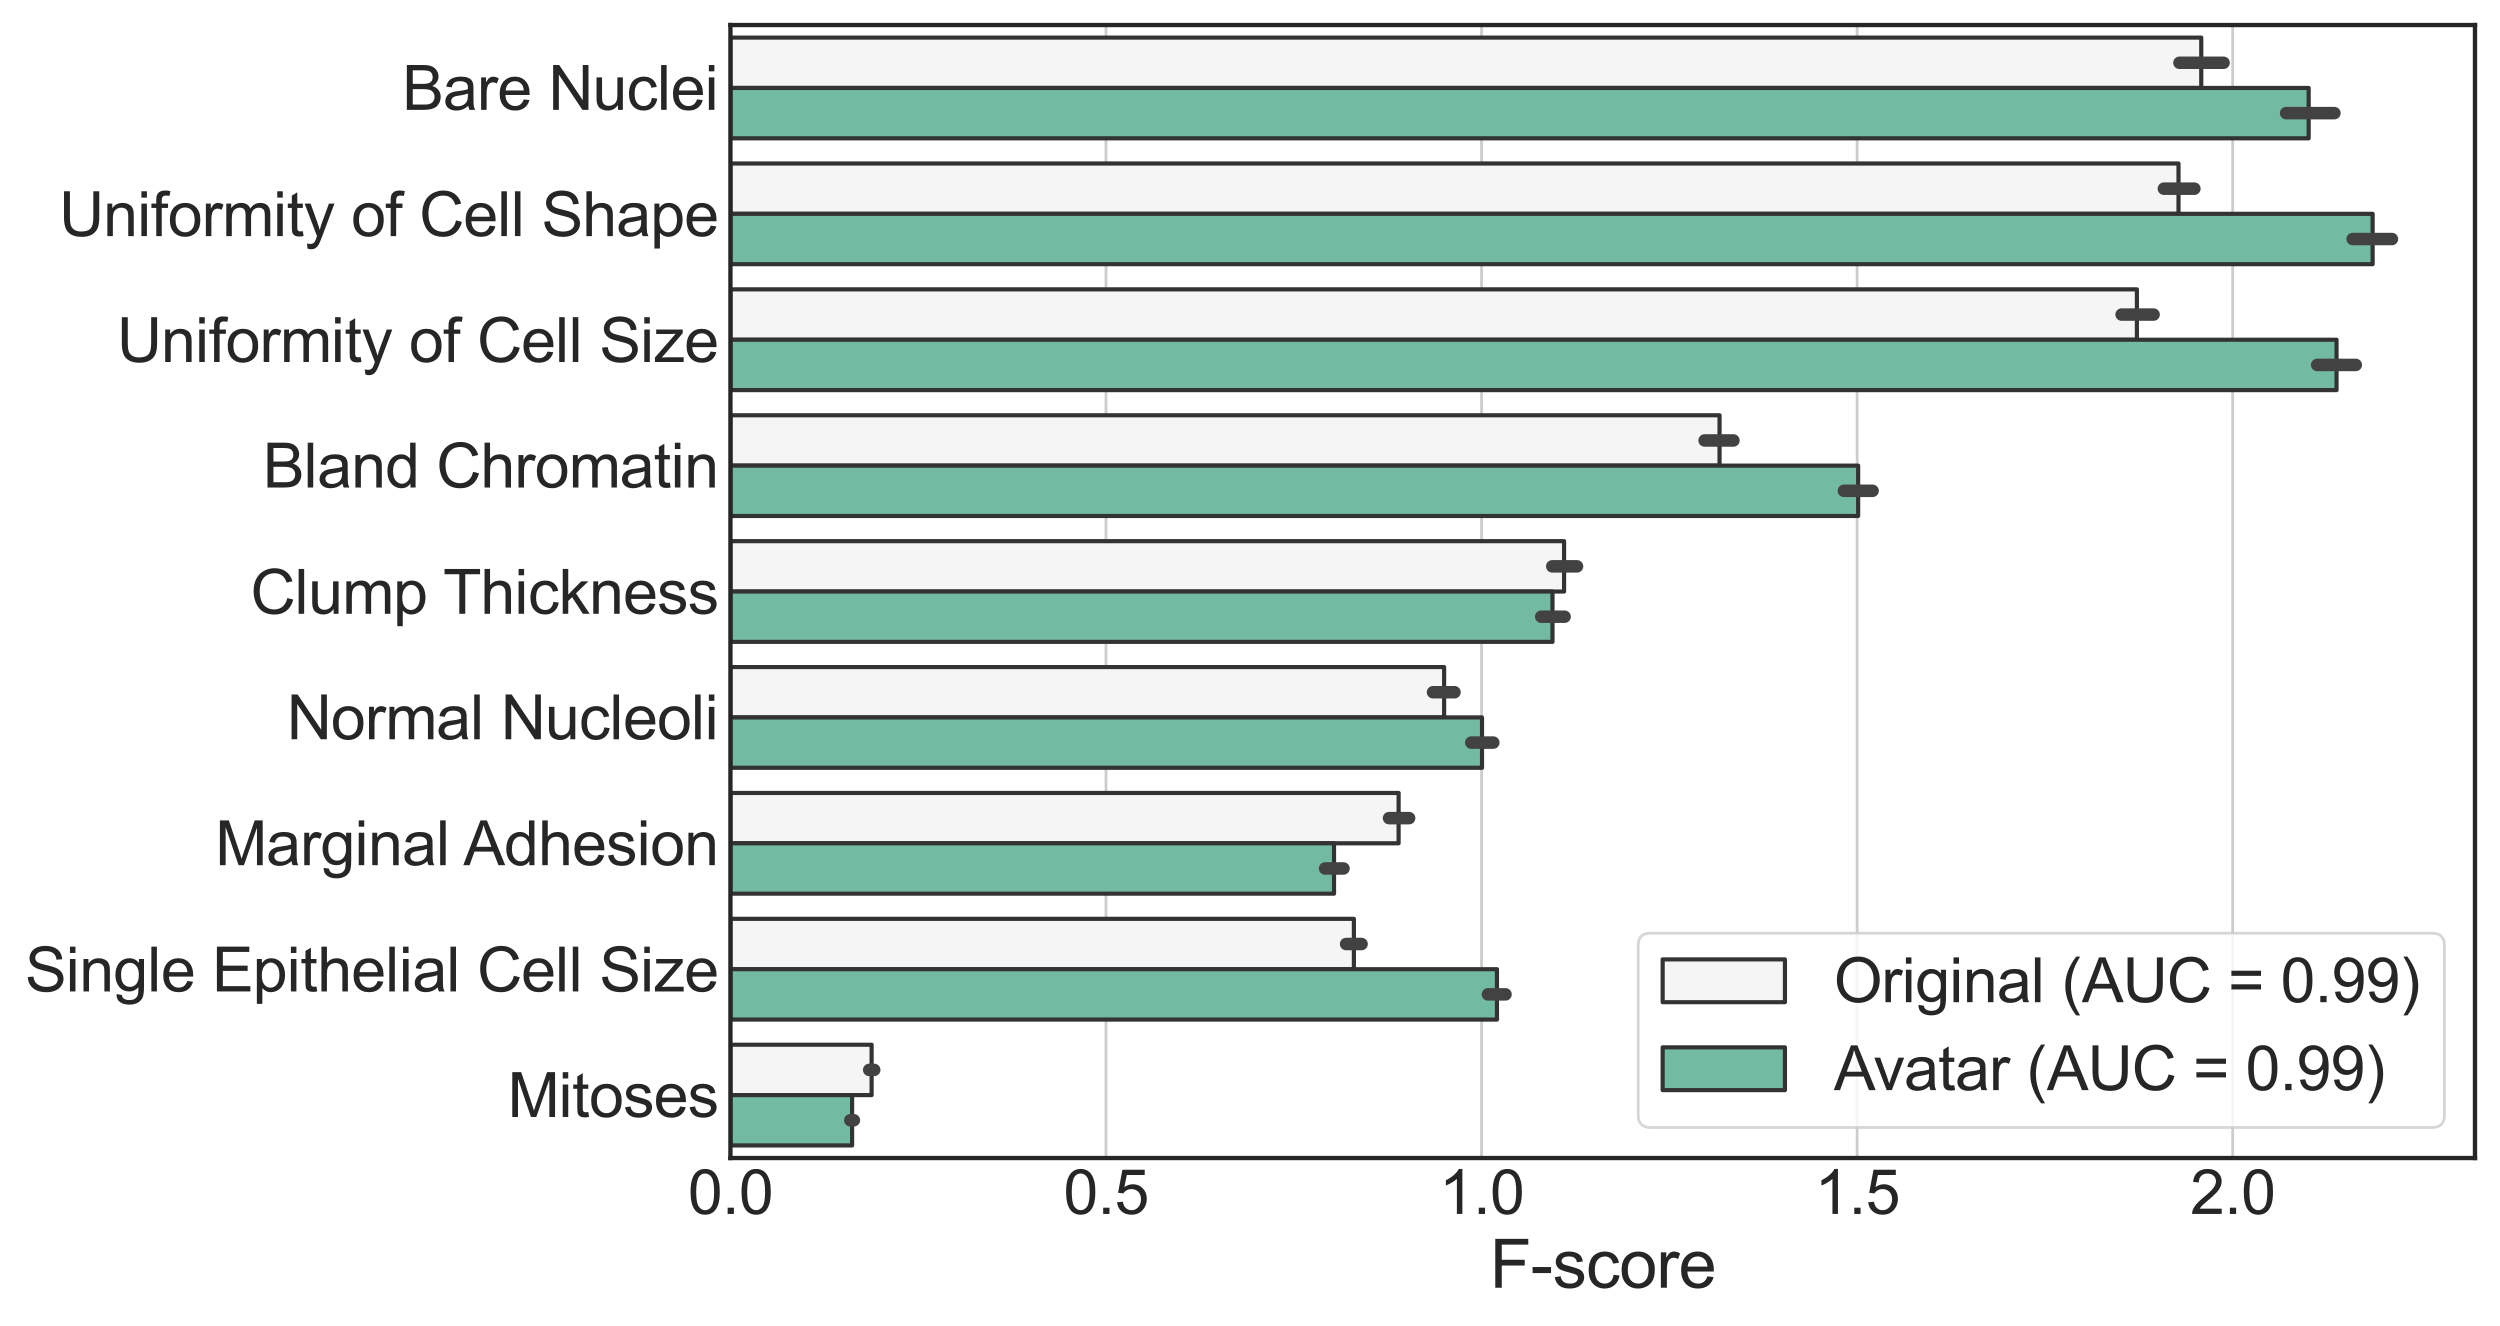 <?xml version="1.0" encoding="utf-8" standalone="no"?>
<!DOCTYPE svg PUBLIC "-//W3C//DTD SVG 1.1//EN"
  "http://www.w3.org/Graphics/SVG/1.1/DTD/svg11.dtd">
<svg height="381.715pt" version="1.1" viewBox="0 0 719.668 381.715" width="719.668pt" xmlns="http://www.w3.org/2000/svg" xmlns:xlink="http://www.w3.org/1999/xlink">
 <defs>
  <style type="text/css">*{stroke-linecap:butt;stroke-linejoin:round;}</style>
 </defs>
 <g id="figure_1">
  <g id="patch_1">
   <path d="M 0 381.715 
L 719.668 381.715 
L 719.668 0 
L 0 0 
z
" style="fill:#ffffff;"/>
  </g>
  <g id="axes_1">
   <g id="patch_2">
    <path d="M 210.268 333.36 
L 712.467 333.36 
L 712.467 7.2 
L 210.268 7.2 
z
" style="fill:#ffffff;"/>
   </g>
   <g id="matplotlib.axis_1">
    <g id="xtick_1">
     <g id="line2d_1">
      <path clip-path="url(#p766a3545c6)" d="M 210.268 333.36 
L 210.268 7.2 
" style="fill:none;stroke:#cccccc;stroke-linecap:round;stroke-width:0.8;"/>
     </g>
     <g id="text_1">
      <!-- 0.0 -->
      <g style="fill:#262626;" transform="translate(198.036 349.458)scale(0.176 -0.176)">
       <defs>
        <path d="M 266 2259 
Q 266 3072 433 3567 
Q 600 4063 929 4331 
Q 1259 4600 1759 4600 
Q 2128 4600 2406 4451 
Q 2684 4303 2865 4023 
Q 3047 3744 3150 3342 
Q 3253 2941 3253 2259 
Q 3253 1453 3087 958 
Q 2922 463 2592 192 
Q 2263 -78 1759 -78 
Q 1097 -78 719 397 
Q 266 969 266 2259 
z
M 844 2259 
Q 844 1131 1108 757 
Q 1372 384 1759 384 
Q 2147 384 2411 759 
Q 2675 1134 2675 2259 
Q 2675 3391 2411 3762 
Q 2147 4134 1753 4134 
Q 1366 4134 1134 3806 
Q 844 3388 844 2259 
z
" id="ArialMT-30" transform="scale(0.016)"/>
        <path d="M 581 0 
L 581 641 
L 1222 641 
L 1222 0 
L 581 0 
z
" id="ArialMT-2e" transform="scale(0.016)"/>
       </defs>
       <use xlink:href="#ArialMT-30"/>
       <use x="55.615" xlink:href="#ArialMT-2e"/>
       <use x="83.398" xlink:href="#ArialMT-30"/>
      </g>
     </g>
    </g>
    <g id="xtick_2">
     <g id="line2d_2">
      <path clip-path="url(#p766a3545c6)" d="M 318.379 333.36 
L 318.379 7.2 
" style="fill:none;stroke:#cccccc;stroke-linecap:round;stroke-width:0.8;"/>
     </g>
     <g id="text_2">
      <!-- 0.5 -->
      <g style="fill:#262626;" transform="translate(306.147 349.458)scale(0.176 -0.176)">
       <defs>
        <path d="M 266 1200 
L 856 1250 
Q 922 819 1161 601 
Q 1400 384 1738 384 
Q 2144 384 2425 690 
Q 2706 997 2706 1503 
Q 2706 1984 2436 2262 
Q 2166 2541 1728 2541 
Q 1456 2541 1237 2417 
Q 1019 2294 894 2097 
L 366 2166 
L 809 4519 
L 3088 4519 
L 3088 3981 
L 1259 3981 
L 1013 2750 
Q 1425 3038 1878 3038 
Q 2478 3038 2890 2622 
Q 3303 2206 3303 1553 
Q 3303 931 2941 478 
Q 2500 -78 1738 -78 
Q 1113 -78 717 272 
Q 322 622 266 1200 
z
" id="ArialMT-35" transform="scale(0.016)"/>
       </defs>
       <use xlink:href="#ArialMT-30"/>
       <use x="55.615" xlink:href="#ArialMT-2e"/>
       <use x="83.398" xlink:href="#ArialMT-35"/>
      </g>
     </g>
    </g>
    <g id="xtick_3">
     <g id="line2d_3">
      <path clip-path="url(#p766a3545c6)" d="M 426.491 333.36 
L 426.491 7.2 
" style="fill:none;stroke:#cccccc;stroke-linecap:round;stroke-width:0.8;"/>
     </g>
     <g id="text_3">
      <!-- 1.0 -->
      <g style="fill:#262626;" transform="translate(414.259 349.458)scale(0.176 -0.176)">
       <defs>
        <path d="M 2384 0 
L 1822 0 
L 1822 3584 
Q 1619 3391 1289 3197 
Q 959 3003 697 2906 
L 697 3450 
Q 1169 3672 1522 3987 
Q 1875 4303 2022 4600 
L 2384 4600 
L 2384 0 
z
" id="ArialMT-31" transform="scale(0.016)"/>
       </defs>
       <use xlink:href="#ArialMT-31"/>
       <use x="55.615" xlink:href="#ArialMT-2e"/>
       <use x="83.398" xlink:href="#ArialMT-30"/>
      </g>
     </g>
    </g>
    <g id="xtick_4">
     <g id="line2d_4">
      <path clip-path="url(#p766a3545c6)" d="M 534.602 333.36 
L 534.602 7.2 
" style="fill:none;stroke:#cccccc;stroke-linecap:round;stroke-width:0.8;"/>
     </g>
     <g id="text_4">
      <!-- 1.5 -->
      <g style="fill:#262626;" transform="translate(522.37 349.458)scale(0.176 -0.176)">
       <use xlink:href="#ArialMT-31"/>
       <use x="55.615" xlink:href="#ArialMT-2e"/>
       <use x="83.398" xlink:href="#ArialMT-35"/>
      </g>
     </g>
    </g>
    <g id="xtick_5">
     <g id="line2d_5">
      <path clip-path="url(#p766a3545c6)" d="M 642.714 333.36 
L 642.714 7.2 
" style="fill:none;stroke:#cccccc;stroke-linecap:round;stroke-width:0.8;"/>
     </g>
     <g id="text_5">
      <!-- 2.0 -->
      <g style="fill:#262626;" transform="translate(630.482 349.458)scale(0.176 -0.176)">
       <defs>
        <path d="M 3222 541 
L 3222 0 
L 194 0 
Q 188 203 259 391 
Q 375 700 629 1000 
Q 884 1300 1366 1694 
Q 2113 2306 2375 2664 
Q 2638 3022 2638 3341 
Q 2638 3675 2398 3904 
Q 2159 4134 1775 4134 
Q 1369 4134 1125 3890 
Q 881 3647 878 3216 
L 300 3275 
Q 359 3922 746 4261 
Q 1134 4600 1788 4600 
Q 2447 4600 2831 4234 
Q 3216 3869 3216 3328 
Q 3216 3053 3103 2787 
Q 2991 2522 2730 2228 
Q 2469 1934 1863 1422 
Q 1356 997 1212 845 
Q 1069 694 975 541 
L 3222 541 
z
" id="ArialMT-32" transform="scale(0.016)"/>
       </defs>
       <use xlink:href="#ArialMT-32"/>
       <use x="55.615" xlink:href="#ArialMT-2e"/>
       <use x="83.398" xlink:href="#ArialMT-30"/>
      </g>
     </g>
    </g>
    <g id="text_6">
     <!-- F-score -->
     <g style="fill:#262626;" transform="translate(428.834 370.699)scale(0.192 -0.192)">
      <defs>
       <path d="M 525 0 
L 525 4581 
L 3616 4581 
L 3616 4041 
L 1131 4041 
L 1131 2622 
L 3281 2622 
L 3281 2081 
L 1131 2081 
L 1131 0 
L 525 0 
z
" id="ArialMT-46" transform="scale(0.016)"/>
       <path d="M 203 1375 
L 203 1941 
L 1931 1941 
L 1931 1375 
L 203 1375 
z
" id="ArialMT-2d" transform="scale(0.016)"/>
       <path d="M 197 991 
L 753 1078 
Q 800 744 1014 566 
Q 1228 388 1613 388 
Q 2000 388 2187 545 
Q 2375 703 2375 916 
Q 2375 1106 2209 1216 
Q 2094 1291 1634 1406 
Q 1016 1563 777 1677 
Q 538 1791 414 1992 
Q 291 2194 291 2438 
Q 291 2659 392 2848 
Q 494 3038 669 3163 
Q 800 3259 1026 3326 
Q 1253 3394 1513 3394 
Q 1903 3394 2198 3281 
Q 2494 3169 2634 2976 
Q 2775 2784 2828 2463 
L 2278 2388 
Q 2241 2644 2061 2787 
Q 1881 2931 1553 2931 
Q 1166 2931 1000 2803 
Q 834 2675 834 2503 
Q 834 2394 903 2306 
Q 972 2216 1119 2156 
Q 1203 2125 1616 2013 
Q 2213 1853 2448 1751 
Q 2684 1650 2818 1456 
Q 2953 1263 2953 975 
Q 2953 694 2789 445 
Q 2625 197 2315 61 
Q 2006 -75 1616 -75 
Q 969 -75 630 194 
Q 291 463 197 991 
z
" id="ArialMT-73" transform="scale(0.016)"/>
       <path d="M 2588 1216 
L 3141 1144 
Q 3050 572 2676 248 
Q 2303 -75 1759 -75 
Q 1078 -75 664 370 
Q 250 816 250 1647 
Q 250 2184 428 2587 
Q 606 2991 970 3192 
Q 1334 3394 1763 3394 
Q 2303 3394 2647 3120 
Q 2991 2847 3088 2344 
L 2541 2259 
Q 2463 2594 2264 2762 
Q 2066 2931 1784 2931 
Q 1359 2931 1093 2626 
Q 828 2322 828 1663 
Q 828 994 1084 691 
Q 1341 388 1753 388 
Q 2084 388 2306 591 
Q 2528 794 2588 1216 
z
" id="ArialMT-63" transform="scale(0.016)"/>
       <path d="M 213 1659 
Q 213 2581 725 3025 
Q 1153 3394 1769 3394 
Q 2453 3394 2887 2945 
Q 3322 2497 3322 1706 
Q 3322 1066 3130 698 
Q 2938 331 2570 128 
Q 2203 -75 1769 -75 
Q 1072 -75 642 372 
Q 213 819 213 1659 
z
M 791 1659 
Q 791 1022 1069 705 
Q 1347 388 1769 388 
Q 2188 388 2466 706 
Q 2744 1025 2744 1678 
Q 2744 2294 2464 2611 
Q 2184 2928 1769 2928 
Q 1347 2928 1069 2612 
Q 791 2297 791 1659 
z
" id="ArialMT-6f" transform="scale(0.016)"/>
       <path d="M 416 0 
L 416 3319 
L 922 3319 
L 922 2816 
Q 1116 3169 1280 3281 
Q 1444 3394 1641 3394 
Q 1925 3394 2219 3213 
L 2025 2691 
Q 1819 2813 1613 2813 
Q 1428 2813 1281 2702 
Q 1134 2591 1072 2394 
Q 978 2094 978 1738 
L 978 0 
L 416 0 
z
" id="ArialMT-72" transform="scale(0.016)"/>
       <path d="M 2694 1069 
L 3275 997 
Q 3138 488 2766 206 
Q 2394 -75 1816 -75 
Q 1088 -75 661 373 
Q 234 822 234 1631 
Q 234 2469 665 2931 
Q 1097 3394 1784 3394 
Q 2450 3394 2872 2941 
Q 3294 2488 3294 1666 
Q 3294 1616 3291 1516 
L 816 1516 
Q 847 969 1125 678 
Q 1403 388 1819 388 
Q 2128 388 2347 550 
Q 2566 713 2694 1069 
z
M 847 1978 
L 2700 1978 
Q 2663 2397 2488 2606 
Q 2219 2931 1791 2931 
Q 1403 2931 1139 2672 
Q 875 2413 847 1978 
z
" id="ArialMT-65" transform="scale(0.016)"/>
      </defs>
      <use xlink:href="#ArialMT-46"/>
      <use x="61.084" xlink:href="#ArialMT-2d"/>
      <use x="94.385" xlink:href="#ArialMT-73"/>
      <use x="144.385" xlink:href="#ArialMT-63"/>
      <use x="194.385" xlink:href="#ArialMT-6f"/>
      <use x="250" xlink:href="#ArialMT-72"/>
      <use x="283.301" xlink:href="#ArialMT-65"/>
     </g>
    </g>
   </g>
   <g id="matplotlib.axis_2">
    <g id="ytick_1">
     <g id="text_7">
      <!-- Bare Nuclei -->
      <g style="fill:#262626;" transform="translate(115.797 31.619)scale(0.176 -0.176)">
       <defs>
        <path d="M 469 0 
L 469 4581 
L 2188 4581 
Q 2713 4581 3030 4442 
Q 3347 4303 3526 4014 
Q 3706 3725 3706 3409 
Q 3706 3116 3547 2856 
Q 3388 2597 3066 2438 
Q 3481 2316 3704 2022 
Q 3928 1728 3928 1328 
Q 3928 1006 3792 729 
Q 3656 453 3456 303 
Q 3256 153 2954 76 
Q 2653 0 2216 0 
L 469 0 
z
M 1075 2656 
L 2066 2656 
Q 2469 2656 2644 2709 
Q 2875 2778 2992 2937 
Q 3109 3097 3109 3338 
Q 3109 3566 3000 3739 
Q 2891 3913 2687 3977 
Q 2484 4041 1991 4041 
L 1075 4041 
L 1075 2656 
z
M 1075 541 
L 2216 541 
Q 2509 541 2628 563 
Q 2838 600 2978 687 
Q 3119 775 3209 942 
Q 3300 1109 3300 1328 
Q 3300 1584 3169 1773 
Q 3038 1963 2805 2039 
Q 2572 2116 2134 2116 
L 1075 2116 
L 1075 541 
z
" id="ArialMT-42" transform="scale(0.016)"/>
        <path d="M 2588 409 
Q 2275 144 1986 34 
Q 1697 -75 1366 -75 
Q 819 -75 525 192 
Q 231 459 231 875 
Q 231 1119 342 1320 
Q 453 1522 633 1644 
Q 813 1766 1038 1828 
Q 1203 1872 1538 1913 
Q 2219 1994 2541 2106 
Q 2544 2222 2544 2253 
Q 2544 2597 2384 2738 
Q 2169 2928 1744 2928 
Q 1347 2928 1158 2789 
Q 969 2650 878 2297 
L 328 2372 
Q 403 2725 575 2942 
Q 747 3159 1072 3276 
Q 1397 3394 1825 3394 
Q 2250 3394 2515 3294 
Q 2781 3194 2906 3042 
Q 3031 2891 3081 2659 
Q 3109 2516 3109 2141 
L 3109 1391 
Q 3109 606 3145 398 
Q 3181 191 3288 0 
L 2700 0 
Q 2613 175 2588 409 
z
M 2541 1666 
Q 2234 1541 1622 1453 
Q 1275 1403 1131 1340 
Q 988 1278 909 1158 
Q 831 1038 831 891 
Q 831 666 1001 516 
Q 1172 366 1500 366 
Q 1825 366 2078 508 
Q 2331 650 2450 897 
Q 2541 1088 2541 1459 
L 2541 1666 
z
" id="ArialMT-61" transform="scale(0.016)"/>
        <path id="ArialMT-20" transform="scale(0.016)"/>
        <path d="M 488 0 
L 488 4581 
L 1109 4581 
L 3516 984 
L 3516 4581 
L 4097 4581 
L 4097 0 
L 3475 0 
L 1069 3600 
L 1069 0 
L 488 0 
z
" id="ArialMT-4e" transform="scale(0.016)"/>
        <path d="M 2597 0 
L 2597 488 
Q 2209 -75 1544 -75 
Q 1250 -75 995 37 
Q 741 150 617 320 
Q 494 491 444 738 
Q 409 903 409 1263 
L 409 3319 
L 972 3319 
L 972 1478 
Q 972 1038 1006 884 
Q 1059 663 1231 536 
Q 1403 409 1656 409 
Q 1909 409 2131 539 
Q 2353 669 2445 892 
Q 2538 1116 2538 1541 
L 2538 3319 
L 3100 3319 
L 3100 0 
L 2597 0 
z
" id="ArialMT-75" transform="scale(0.016)"/>
        <path d="M 409 0 
L 409 4581 
L 972 4581 
L 972 0 
L 409 0 
z
" id="ArialMT-6c" transform="scale(0.016)"/>
        <path d="M 425 3934 
L 425 4581 
L 988 4581 
L 988 3934 
L 425 3934 
z
M 425 0 
L 425 3319 
L 988 3319 
L 988 0 
L 425 0 
z
" id="ArialMT-69" transform="scale(0.016)"/>
       </defs>
       <use xlink:href="#ArialMT-42"/>
       <use x="66.699" xlink:href="#ArialMT-61"/>
       <use x="122.314" xlink:href="#ArialMT-72"/>
       <use x="155.615" xlink:href="#ArialMT-65"/>
       <use x="211.23" xlink:href="#ArialMT-20"/>
       <use x="239.014" xlink:href="#ArialMT-4e"/>
       <use x="311.23" xlink:href="#ArialMT-75"/>
       <use x="366.846" xlink:href="#ArialMT-63"/>
       <use x="416.846" xlink:href="#ArialMT-6c"/>
       <use x="439.062" xlink:href="#ArialMT-65"/>
       <use x="494.678" xlink:href="#ArialMT-69"/>
      </g>
     </g>
    </g>
    <g id="ytick_2">
     <g id="text_8">
      <!-- Uniformity of Cell Shape -->
      <g style="fill:#262626;" transform="translate(17.009 67.966)scale(0.176 -0.176)">
       <defs>
        <path d="M 3500 4581 
L 4106 4581 
L 4106 1934 
Q 4106 1244 3950 837 
Q 3794 431 3386 176 
Q 2978 -78 2316 -78 
Q 1672 -78 1262 144 
Q 853 366 678 786 
Q 503 1206 503 1934 
L 503 4581 
L 1109 4581 
L 1109 1938 
Q 1109 1341 1220 1058 
Q 1331 775 1601 622 
Q 1872 469 2263 469 
Q 2931 469 3215 772 
Q 3500 1075 3500 1938 
L 3500 4581 
z
" id="ArialMT-55" transform="scale(0.016)"/>
        <path d="M 422 0 
L 422 3319 
L 928 3319 
L 928 2847 
Q 1294 3394 1984 3394 
Q 2284 3394 2536 3286 
Q 2788 3178 2913 3003 
Q 3038 2828 3088 2588 
Q 3119 2431 3119 2041 
L 3119 0 
L 2556 0 
L 2556 2019 
Q 2556 2363 2490 2533 
Q 2425 2703 2258 2804 
Q 2091 2906 1866 2906 
Q 1506 2906 1245 2678 
Q 984 2450 984 1813 
L 984 0 
L 422 0 
z
" id="ArialMT-6e" transform="scale(0.016)"/>
        <path d="M 556 0 
L 556 2881 
L 59 2881 
L 59 3319 
L 556 3319 
L 556 3672 
Q 556 4006 616 4169 
Q 697 4388 901 4523 
Q 1106 4659 1475 4659 
Q 1713 4659 2000 4603 
L 1916 4113 
Q 1741 4144 1584 4144 
Q 1328 4144 1222 4034 
Q 1116 3925 1116 3625 
L 1116 3319 
L 1763 3319 
L 1763 2881 
L 1116 2881 
L 1116 0 
L 556 0 
z
" id="ArialMT-66" transform="scale(0.016)"/>
        <path d="M 422 0 
L 422 3319 
L 925 3319 
L 925 2853 
Q 1081 3097 1340 3245 
Q 1600 3394 1931 3394 
Q 2300 3394 2536 3241 
Q 2772 3088 2869 2813 
Q 3263 3394 3894 3394 
Q 4388 3394 4653 3120 
Q 4919 2847 4919 2278 
L 4919 0 
L 4359 0 
L 4359 2091 
Q 4359 2428 4304 2576 
Q 4250 2725 4106 2815 
Q 3963 2906 3769 2906 
Q 3419 2906 3187 2673 
Q 2956 2441 2956 1928 
L 2956 0 
L 2394 0 
L 2394 2156 
Q 2394 2531 2256 2718 
Q 2119 2906 1806 2906 
Q 1569 2906 1367 2781 
Q 1166 2656 1075 2415 
Q 984 2175 984 1722 
L 984 0 
L 422 0 
z
" id="ArialMT-6d" transform="scale(0.016)"/>
        <path d="M 1650 503 
L 1731 6 
Q 1494 -44 1306 -44 
Q 1000 -44 831 53 
Q 663 150 594 308 
Q 525 466 525 972 
L 525 2881 
L 113 2881 
L 113 3319 
L 525 3319 
L 525 4141 
L 1084 4478 
L 1084 3319 
L 1650 3319 
L 1650 2881 
L 1084 2881 
L 1084 941 
Q 1084 700 1114 631 
Q 1144 563 1211 522 
Q 1278 481 1403 481 
Q 1497 481 1650 503 
z
" id="ArialMT-74" transform="scale(0.016)"/>
        <path d="M 397 -1278 
L 334 -750 
Q 519 -800 656 -800 
Q 844 -800 956 -737 
Q 1069 -675 1141 -563 
Q 1194 -478 1313 -144 
Q 1328 -97 1363 -6 
L 103 3319 
L 709 3319 
L 1400 1397 
Q 1534 1031 1641 628 
Q 1738 1016 1872 1384 
L 2581 3319 
L 3144 3319 
L 1881 -56 
Q 1678 -603 1566 -809 
Q 1416 -1088 1222 -1217 
Q 1028 -1347 759 -1347 
Q 597 -1347 397 -1278 
z
" id="ArialMT-79" transform="scale(0.016)"/>
        <path d="M 3763 1606 
L 4369 1453 
Q 4178 706 3683 314 
Q 3188 -78 2472 -78 
Q 1731 -78 1267 223 
Q 803 525 561 1097 
Q 319 1669 319 2325 
Q 319 3041 592 3573 
Q 866 4106 1370 4382 
Q 1875 4659 2481 4659 
Q 3169 4659 3637 4309 
Q 4106 3959 4291 3325 
L 3694 3184 
Q 3534 3684 3231 3912 
Q 2928 4141 2469 4141 
Q 1941 4141 1586 3887 
Q 1231 3634 1087 3207 
Q 944 2781 944 2328 
Q 944 1744 1114 1308 
Q 1284 872 1643 656 
Q 2003 441 2422 441 
Q 2931 441 3284 734 
Q 3638 1028 3763 1606 
z
" id="ArialMT-43" transform="scale(0.016)"/>
        <path d="M 288 1472 
L 859 1522 
Q 900 1178 1048 958 
Q 1197 738 1509 602 
Q 1822 466 2213 466 
Q 2559 466 2825 569 
Q 3091 672 3220 851 
Q 3350 1031 3350 1244 
Q 3350 1459 3225 1620 
Q 3100 1781 2813 1891 
Q 2628 1963 1997 2114 
Q 1366 2266 1113 2400 
Q 784 2572 623 2826 
Q 463 3081 463 3397 
Q 463 3744 659 4045 
Q 856 4347 1234 4503 
Q 1613 4659 2075 4659 
Q 2584 4659 2973 4495 
Q 3363 4331 3572 4012 
Q 3781 3694 3797 3291 
L 3216 3247 
Q 3169 3681 2898 3903 
Q 2628 4125 2100 4125 
Q 1550 4125 1298 3923 
Q 1047 3722 1047 3438 
Q 1047 3191 1225 3031 
Q 1400 2872 2139 2705 
Q 2878 2538 3153 2413 
Q 3553 2228 3743 1945 
Q 3934 1663 3934 1294 
Q 3934 928 3725 604 
Q 3516 281 3123 101 
Q 2731 -78 2241 -78 
Q 1619 -78 1198 103 
Q 778 284 539 648 
Q 300 1013 288 1472 
z
" id="ArialMT-53" transform="scale(0.016)"/>
        <path d="M 422 0 
L 422 4581 
L 984 4581 
L 984 2938 
Q 1378 3394 1978 3394 
Q 2347 3394 2619 3248 
Q 2891 3103 3008 2847 
Q 3125 2591 3125 2103 
L 3125 0 
L 2563 0 
L 2563 2103 
Q 2563 2525 2380 2717 
Q 2197 2909 1863 2909 
Q 1613 2909 1392 2779 
Q 1172 2650 1078 2428 
Q 984 2206 984 1816 
L 984 0 
L 422 0 
z
" id="ArialMT-68" transform="scale(0.016)"/>
        <path d="M 422 -1272 
L 422 3319 
L 934 3319 
L 934 2888 
Q 1116 3141 1344 3267 
Q 1572 3394 1897 3394 
Q 2322 3394 2647 3175 
Q 2972 2956 3137 2557 
Q 3303 2159 3303 1684 
Q 3303 1175 3120 767 
Q 2938 359 2589 142 
Q 2241 -75 1856 -75 
Q 1575 -75 1351 44 
Q 1128 163 984 344 
L 984 -1272 
L 422 -1272 
z
M 931 1641 
Q 931 1000 1190 694 
Q 1450 388 1819 388 
Q 2194 388 2461 705 
Q 2728 1022 2728 1688 
Q 2728 2322 2467 2637 
Q 2206 2953 1844 2953 
Q 1484 2953 1207 2617 
Q 931 2281 931 1641 
z
" id="ArialMT-70" transform="scale(0.016)"/>
       </defs>
       <use xlink:href="#ArialMT-55"/>
       <use x="72.217" xlink:href="#ArialMT-6e"/>
       <use x="127.832" xlink:href="#ArialMT-69"/>
       <use x="150.049" xlink:href="#ArialMT-66"/>
       <use x="177.832" xlink:href="#ArialMT-6f"/>
       <use x="233.447" xlink:href="#ArialMT-72"/>
       <use x="266.748" xlink:href="#ArialMT-6d"/>
       <use x="350.049" xlink:href="#ArialMT-69"/>
       <use x="372.266" xlink:href="#ArialMT-74"/>
       <use x="400.049" xlink:href="#ArialMT-79"/>
       <use x="450.049" xlink:href="#ArialMT-20"/>
       <use x="477.832" xlink:href="#ArialMT-6f"/>
       <use x="533.447" xlink:href="#ArialMT-66"/>
       <use x="561.23" xlink:href="#ArialMT-20"/>
       <use x="589.014" xlink:href="#ArialMT-43"/>
       <use x="661.23" xlink:href="#ArialMT-65"/>
       <use x="716.846" xlink:href="#ArialMT-6c"/>
       <use x="739.062" xlink:href="#ArialMT-6c"/>
       <use x="761.279" xlink:href="#ArialMT-20"/>
       <use x="789.062" xlink:href="#ArialMT-53"/>
       <use x="855.762" xlink:href="#ArialMT-68"/>
       <use x="911.377" xlink:href="#ArialMT-61"/>
       <use x="966.992" xlink:href="#ArialMT-70"/>
       <use x="1022.607" xlink:href="#ArialMT-65"/>
      </g>
     </g>
    </g>
    <g id="ytick_3">
     <g id="text_9">
      <!-- Uniformity of Cell Size -->
      <g style="fill:#262626;" transform="translate(33.66 104.206)scale(0.176 -0.176)">
       <defs>
        <path d="M 125 0 
L 125 456 
L 2238 2881 
Q 1878 2863 1603 2863 
L 250 2863 
L 250 3319 
L 2963 3319 
L 2963 2947 
L 1166 841 
L 819 456 
Q 1197 484 1528 484 
L 3063 484 
L 3063 0 
L 125 0 
z
" id="ArialMT-7a" transform="scale(0.016)"/>
       </defs>
       <use xlink:href="#ArialMT-55"/>
       <use x="72.217" xlink:href="#ArialMT-6e"/>
       <use x="127.832" xlink:href="#ArialMT-69"/>
       <use x="150.049" xlink:href="#ArialMT-66"/>
       <use x="177.832" xlink:href="#ArialMT-6f"/>
       <use x="233.447" xlink:href="#ArialMT-72"/>
       <use x="266.748" xlink:href="#ArialMT-6d"/>
       <use x="350.049" xlink:href="#ArialMT-69"/>
       <use x="372.266" xlink:href="#ArialMT-74"/>
       <use x="400.049" xlink:href="#ArialMT-79"/>
       <use x="450.049" xlink:href="#ArialMT-20"/>
       <use x="477.832" xlink:href="#ArialMT-6f"/>
       <use x="533.447" xlink:href="#ArialMT-66"/>
       <use x="561.23" xlink:href="#ArialMT-20"/>
       <use x="589.014" xlink:href="#ArialMT-43"/>
       <use x="661.23" xlink:href="#ArialMT-65"/>
       <use x="716.846" xlink:href="#ArialMT-6c"/>
       <use x="739.062" xlink:href="#ArialMT-6c"/>
       <use x="761.279" xlink:href="#ArialMT-20"/>
       <use x="789.062" xlink:href="#ArialMT-53"/>
       <use x="855.762" xlink:href="#ArialMT-69"/>
       <use x="877.979" xlink:href="#ArialMT-7a"/>
       <use x="927.979" xlink:href="#ArialMT-65"/>
      </g>
     </g>
    </g>
    <g id="ytick_4">
     <g id="text_10">
      <!-- Bland Chromatin -->
      <g style="fill:#262626;" transform="translate(75.686 140.339)scale(0.176 -0.176)">
       <defs>
        <path d="M 2575 0 
L 2575 419 
Q 2259 -75 1647 -75 
Q 1250 -75 917 144 
Q 584 363 401 755 
Q 219 1147 219 1656 
Q 219 2153 384 2558 
Q 550 2963 881 3178 
Q 1213 3394 1622 3394 
Q 1922 3394 2156 3267 
Q 2391 3141 2538 2938 
L 2538 4581 
L 3097 4581 
L 3097 0 
L 2575 0 
z
M 797 1656 
Q 797 1019 1065 703 
Q 1334 388 1700 388 
Q 2069 388 2326 689 
Q 2584 991 2584 1609 
Q 2584 2291 2321 2609 
Q 2059 2928 1675 2928 
Q 1300 2928 1048 2622 
Q 797 2316 797 1656 
z
" id="ArialMT-64" transform="scale(0.016)"/>
       </defs>
       <use xlink:href="#ArialMT-42"/>
       <use x="66.699" xlink:href="#ArialMT-6c"/>
       <use x="88.916" xlink:href="#ArialMT-61"/>
       <use x="144.531" xlink:href="#ArialMT-6e"/>
       <use x="200.146" xlink:href="#ArialMT-64"/>
       <use x="255.762" xlink:href="#ArialMT-20"/>
       <use x="283.545" xlink:href="#ArialMT-43"/>
       <use x="355.762" xlink:href="#ArialMT-68"/>
       <use x="411.377" xlink:href="#ArialMT-72"/>
       <use x="444.678" xlink:href="#ArialMT-6f"/>
       <use x="500.293" xlink:href="#ArialMT-6d"/>
       <use x="583.594" xlink:href="#ArialMT-61"/>
       <use x="639.209" xlink:href="#ArialMT-74"/>
       <use x="666.992" xlink:href="#ArialMT-69"/>
       <use x="689.209" xlink:href="#ArialMT-6e"/>
      </g>
     </g>
    </g>
    <g id="ytick_5">
     <g id="text_11">
      <!-- Clump Thickness -->
      <g style="fill:#262626;" transform="translate(72.108 176.686)scale(0.176 -0.176)">
       <defs>
        <path d="M 1659 0 
L 1659 4041 
L 150 4041 
L 150 4581 
L 3781 4581 
L 3781 4041 
L 2266 4041 
L 2266 0 
L 1659 0 
z
" id="ArialMT-54" transform="scale(0.016)"/>
        <path d="M 425 0 
L 425 4581 
L 988 4581 
L 988 1969 
L 2319 3319 
L 3047 3319 
L 1778 2088 
L 3175 0 
L 2481 0 
L 1384 1697 
L 988 1316 
L 988 0 
L 425 0 
z
" id="ArialMT-6b" transform="scale(0.016)"/>
       </defs>
       <use xlink:href="#ArialMT-43"/>
       <use x="72.217" xlink:href="#ArialMT-6c"/>
       <use x="94.434" xlink:href="#ArialMT-75"/>
       <use x="150.049" xlink:href="#ArialMT-6d"/>
       <use x="233.35" xlink:href="#ArialMT-70"/>
       <use x="288.965" xlink:href="#ArialMT-20"/>
       <use x="314.998" xlink:href="#ArialMT-54"/>
       <use x="376.082" xlink:href="#ArialMT-68"/>
       <use x="431.697" xlink:href="#ArialMT-69"/>
       <use x="453.914" xlink:href="#ArialMT-63"/>
       <use x="503.914" xlink:href="#ArialMT-6b"/>
       <use x="553.914" xlink:href="#ArialMT-6e"/>
       <use x="609.529" xlink:href="#ArialMT-65"/>
       <use x="665.145" xlink:href="#ArialMT-73"/>
       <use x="715.145" xlink:href="#ArialMT-73"/>
      </g>
     </g>
    </g>
    <g id="ytick_6">
     <g id="text_12">
      <!-- Normal Nucleoli -->
      <g style="fill:#262626;" transform="translate(82.558 212.819)scale(0.176 -0.176)">
       <use xlink:href="#ArialMT-4e"/>
       <use x="72.217" xlink:href="#ArialMT-6f"/>
       <use x="127.832" xlink:href="#ArialMT-72"/>
       <use x="161.133" xlink:href="#ArialMT-6d"/>
       <use x="244.434" xlink:href="#ArialMT-61"/>
       <use x="300.049" xlink:href="#ArialMT-6c"/>
       <use x="322.266" xlink:href="#ArialMT-20"/>
       <use x="350.049" xlink:href="#ArialMT-4e"/>
       <use x="422.266" xlink:href="#ArialMT-75"/>
       <use x="477.881" xlink:href="#ArialMT-63"/>
       <use x="527.881" xlink:href="#ArialMT-6c"/>
       <use x="550.098" xlink:href="#ArialMT-65"/>
       <use x="605.713" xlink:href="#ArialMT-6f"/>
       <use x="661.328" xlink:href="#ArialMT-6c"/>
       <use x="683.545" xlink:href="#ArialMT-69"/>
      </g>
     </g>
    </g>
    <g id="ytick_7">
     <g id="text_13">
      <!-- Marginal Adhesion -->
      <g style="fill:#262626;" transform="translate(61.969 249.059)scale(0.176 -0.176)">
       <defs>
        <path d="M 475 0 
L 475 4581 
L 1388 4581 
L 2472 1338 
Q 2622 884 2691 659 
Q 2769 909 2934 1394 
L 4031 4581 
L 4847 4581 
L 4847 0 
L 4263 0 
L 4263 3834 
L 2931 0 
L 2384 0 
L 1059 3900 
L 1059 0 
L 475 0 
z
" id="ArialMT-4d" transform="scale(0.016)"/>
        <path d="M 319 -275 
L 866 -356 
Q 900 -609 1056 -725 
Q 1266 -881 1628 -881 
Q 2019 -881 2231 -725 
Q 2444 -569 2519 -288 
Q 2563 -116 2559 434 
Q 2191 0 1641 0 
Q 956 0 581 494 
Q 206 988 206 1678 
Q 206 2153 378 2554 
Q 550 2956 876 3175 
Q 1203 3394 1644 3394 
Q 2231 3394 2613 2919 
L 2613 3319 
L 3131 3319 
L 3131 450 
Q 3131 -325 2973 -648 
Q 2816 -972 2473 -1159 
Q 2131 -1347 1631 -1347 
Q 1038 -1347 672 -1080 
Q 306 -813 319 -275 
z
M 784 1719 
Q 784 1066 1043 766 
Q 1303 466 1694 466 
Q 2081 466 2343 764 
Q 2606 1063 2606 1700 
Q 2606 2309 2336 2618 
Q 2066 2928 1684 2928 
Q 1309 2928 1046 2623 
Q 784 2319 784 1719 
z
" id="ArialMT-67" transform="scale(0.016)"/>
        <path d="M -9 0 
L 1750 4581 
L 2403 4581 
L 4278 0 
L 3588 0 
L 3053 1388 
L 1138 1388 
L 634 0 
L -9 0 
z
M 1313 1881 
L 2866 1881 
L 2388 3150 
Q 2169 3728 2063 4100 
Q 1975 3659 1816 3225 
L 1313 1881 
z
" id="ArialMT-41" transform="scale(0.016)"/>
       </defs>
       <use xlink:href="#ArialMT-4d"/>
       <use x="83.301" xlink:href="#ArialMT-61"/>
       <use x="138.916" xlink:href="#ArialMT-72"/>
       <use x="172.217" xlink:href="#ArialMT-67"/>
       <use x="227.832" xlink:href="#ArialMT-69"/>
       <use x="250.049" xlink:href="#ArialMT-6e"/>
       <use x="305.664" xlink:href="#ArialMT-61"/>
       <use x="361.279" xlink:href="#ArialMT-6c"/>
       <use x="383.496" xlink:href="#ArialMT-20"/>
       <use x="405.779" xlink:href="#ArialMT-41"/>
       <use x="472.479" xlink:href="#ArialMT-64"/>
       <use x="528.094" xlink:href="#ArialMT-68"/>
       <use x="583.709" xlink:href="#ArialMT-65"/>
       <use x="639.324" xlink:href="#ArialMT-73"/>
       <use x="689.324" xlink:href="#ArialMT-69"/>
       <use x="711.541" xlink:href="#ArialMT-6f"/>
       <use x="767.156" xlink:href="#ArialMT-6e"/>
      </g>
     </g>
    </g>
    <g id="ytick_8">
     <g id="text_14">
      <!-- Single Epithelial Cell Size -->
      <g style="fill:#262626;" transform="translate(7.2 285.406)scale(0.176 -0.176)">
       <defs>
        <path d="M 506 0 
L 506 4581 
L 3819 4581 
L 3819 4041 
L 1113 4041 
L 1113 2638 
L 3647 2638 
L 3647 2100 
L 1113 2100 
L 1113 541 
L 3925 541 
L 3925 0 
L 506 0 
z
" id="ArialMT-45" transform="scale(0.016)"/>
       </defs>
       <use xlink:href="#ArialMT-53"/>
       <use x="66.699" xlink:href="#ArialMT-69"/>
       <use x="88.916" xlink:href="#ArialMT-6e"/>
       <use x="144.531" xlink:href="#ArialMT-67"/>
       <use x="200.146" xlink:href="#ArialMT-6c"/>
       <use x="222.363" xlink:href="#ArialMT-65"/>
       <use x="277.979" xlink:href="#ArialMT-20"/>
       <use x="305.762" xlink:href="#ArialMT-45"/>
       <use x="372.461" xlink:href="#ArialMT-70"/>
       <use x="428.076" xlink:href="#ArialMT-69"/>
       <use x="450.293" xlink:href="#ArialMT-74"/>
       <use x="478.076" xlink:href="#ArialMT-68"/>
       <use x="533.691" xlink:href="#ArialMT-65"/>
       <use x="589.307" xlink:href="#ArialMT-6c"/>
       <use x="611.523" xlink:href="#ArialMT-69"/>
       <use x="633.74" xlink:href="#ArialMT-61"/>
       <use x="689.355" xlink:href="#ArialMT-6c"/>
       <use x="711.572" xlink:href="#ArialMT-20"/>
       <use x="739.355" xlink:href="#ArialMT-43"/>
       <use x="811.572" xlink:href="#ArialMT-65"/>
       <use x="867.188" xlink:href="#ArialMT-6c"/>
       <use x="889.404" xlink:href="#ArialMT-6c"/>
       <use x="911.621" xlink:href="#ArialMT-20"/>
       <use x="939.404" xlink:href="#ArialMT-53"/>
       <use x="1006.104" xlink:href="#ArialMT-69"/>
       <use x="1028.32" xlink:href="#ArialMT-7a"/>
       <use x="1078.32" xlink:href="#ArialMT-65"/>
      </g>
     </g>
    </g>
    <g id="ytick_9">
     <g id="text_15">
      <!-- Mitoses -->
      <g style="fill:#262626;" transform="translate(146.133 321.539)scale(0.176 -0.176)">
       <use xlink:href="#ArialMT-4d"/>
       <use x="83.301" xlink:href="#ArialMT-69"/>
       <use x="105.518" xlink:href="#ArialMT-74"/>
       <use x="133.301" xlink:href="#ArialMT-6f"/>
       <use x="188.916" xlink:href="#ArialMT-73"/>
       <use x="238.916" xlink:href="#ArialMT-65"/>
       <use x="294.531" xlink:href="#ArialMT-73"/>
      </g>
     </g>
    </g>
   </g>
   <g id="patch_3">
    <path clip-path="url(#p766a3545c6)" d="M 210.268 10.824 
L 633.67 10.824 
L 633.67 25.32 
L 210.268 25.32 
z
" style="fill:#f5f5f5;stroke:#333333;stroke-linejoin:miter;stroke-width:1.2;"/>
   </g>
   <g id="patch_4">
    <path clip-path="url(#p766a3545c6)" d="M 210.268 47.064 
L 627.119 47.064 
L 627.119 61.56 
L 210.268 61.56 
z
" style="fill:#f5f5f5;stroke:#333333;stroke-linejoin:miter;stroke-width:1.2;"/>
   </g>
   <g id="patch_5">
    <path clip-path="url(#p766a3545c6)" d="M 210.268 83.304 
L 615.14 83.304 
L 615.14 97.8 
L 210.268 97.8 
z
" style="fill:#f5f5f5;stroke:#333333;stroke-linejoin:miter;stroke-width:1.2;"/>
   </g>
   <g id="patch_6">
    <path clip-path="url(#p766a3545c6)" d="M 210.268 119.544 
L 495 119.544 
L 495 134.04 
L 210.268 134.04 
z
" style="fill:#f5f5f5;stroke:#333333;stroke-linejoin:miter;stroke-width:1.2;"/>
   </g>
   <g id="patch_7">
    <path clip-path="url(#p766a3545c6)" d="M 210.268 155.784 
L 450.25 155.784 
L 450.25 170.28 
L 210.268 170.28 
z
" style="fill:#f5f5f5;stroke:#333333;stroke-linejoin:miter;stroke-width:1.2;"/>
   </g>
   <g id="patch_8">
    <path clip-path="url(#p766a3545c6)" d="M 210.268 192.024 
L 415.715 192.024 
L 415.715 206.52 
L 210.268 206.52 
z
" style="fill:#f5f5f5;stroke:#333333;stroke-linejoin:miter;stroke-width:1.2;"/>
   </g>
   <g id="patch_9">
    <path clip-path="url(#p766a3545c6)" d="M 210.268 228.264 
L 402.612 228.264 
L 402.612 242.76 
L 210.268 242.76 
z
" style="fill:#f5f5f5;stroke:#333333;stroke-linejoin:miter;stroke-width:1.2;"/>
   </g>
   <g id="patch_10">
    <path clip-path="url(#p766a3545c6)" d="M 210.268 264.504 
L 389.737 264.504 
L 389.737 279 
L 210.268 279 
z
" style="fill:#f5f5f5;stroke:#333333;stroke-linejoin:miter;stroke-width:1.2;"/>
   </g>
   <g id="patch_11">
    <path clip-path="url(#p766a3545c6)" d="M 210.268 300.744 
L 250.909 300.744 
L 250.909 315.24 
L 210.268 315.24 
z
" style="fill:#f5f5f5;stroke:#333333;stroke-linejoin:miter;stroke-width:1.2;"/>
   </g>
   <g id="patch_12">
    <path clip-path="url(#p766a3545c6)" d="M 210.268 25.32 
L 664.588 25.32 
L 664.588 39.816 
L 210.268 39.816 
z
" style="fill:#73baa3;stroke:#333333;stroke-linejoin:miter;stroke-width:1.2;"/>
   </g>
   <g id="patch_13">
    <path clip-path="url(#p766a3545c6)" d="M 210.268 61.56 
L 683.001 61.56 
L 683.001 76.056 
L 210.268 76.056 
z
" style="fill:#73baa3;stroke:#333333;stroke-linejoin:miter;stroke-width:1.2;"/>
   </g>
   <g id="patch_14">
    <path clip-path="url(#p766a3545c6)" d="M 210.268 97.8 
L 672.613 97.8 
L 672.613 112.296 
L 210.268 112.296 
z
" style="fill:#73baa3;stroke:#333333;stroke-linejoin:miter;stroke-width:1.2;"/>
   </g>
   <g id="patch_15">
    <path clip-path="url(#p766a3545c6)" d="M 210.268 134.04 
L 534.902 134.04 
L 534.902 148.536 
L 210.268 148.536 
z
" style="fill:#73baa3;stroke:#333333;stroke-linejoin:miter;stroke-width:1.2;"/>
   </g>
   <g id="patch_16">
    <path clip-path="url(#p766a3545c6)" d="M 210.268 170.28 
L 446.91 170.28 
L 446.91 184.776 
L 210.268 184.776 
z
" style="fill:#73baa3;stroke:#333333;stroke-linejoin:miter;stroke-width:1.2;"/>
   </g>
   <g id="patch_17">
    <path clip-path="url(#p766a3545c6)" d="M 210.268 206.52 
L 426.624 206.52 
L 426.624 221.016 
L 210.268 221.016 
z
" style="fill:#73baa3;stroke:#333333;stroke-linejoin:miter;stroke-width:1.2;"/>
   </g>
   <g id="patch_18">
    <path clip-path="url(#p766a3545c6)" d="M 210.268 242.76 
L 384.024 242.76 
L 384.024 257.256 
L 210.268 257.256 
z
" style="fill:#73baa3;stroke:#333333;stroke-linejoin:miter;stroke-width:1.2;"/>
   </g>
   <g id="patch_19">
    <path clip-path="url(#p766a3545c6)" d="M 210.268 279 
L 430.927 279 
L 430.927 293.496 
L 210.268 293.496 
z
" style="fill:#73baa3;stroke:#333333;stroke-linejoin:miter;stroke-width:1.2;"/>
   </g>
   <g id="patch_20">
    <path clip-path="url(#p766a3545c6)" d="M 210.268 315.24 
L 245.292 315.24 
L 245.292 329.736 
L 210.268 329.736 
z
" style="fill:#73baa3;stroke:#333333;stroke-linejoin:miter;stroke-width:1.2;"/>
   </g>
   <g id="line2d_6">
    <path clip-path="url(#p766a3545c6)" d="M 627.393 18.072 
L 640.093 18.072 
" style="fill:none;stroke:#424242;stroke-linecap:round;stroke-width:3.6;"/>
   </g>
   <g id="line2d_7">
    <path clip-path="url(#p766a3545c6)" d="M 622.913 54.312 
L 631.691 54.312 
" style="fill:none;stroke:#424242;stroke-linecap:round;stroke-width:3.6;"/>
   </g>
   <g id="line2d_8">
    <path clip-path="url(#p766a3545c6)" d="M 610.746 90.552 
L 619.945 90.552 
" style="fill:none;stroke:#424242;stroke-linecap:round;stroke-width:3.6;"/>
   </g>
   <g id="line2d_9">
    <path clip-path="url(#p766a3545c6)" d="M 490.704 126.792 
L 498.997 126.792 
" style="fill:none;stroke:#424242;stroke-linecap:round;stroke-width:3.6;"/>
   </g>
   <g id="line2d_10">
    <path clip-path="url(#p766a3545c6)" d="M 446.847 163.032 
L 453.97 163.032 
" style="fill:none;stroke:#424242;stroke-linecap:round;stroke-width:3.6;"/>
   </g>
   <g id="line2d_11">
    <path clip-path="url(#p766a3545c6)" d="M 412.521 199.272 
L 418.699 199.272 
" style="fill:none;stroke:#424242;stroke-linecap:round;stroke-width:3.6;"/>
   </g>
   <g id="line2d_12">
    <path clip-path="url(#p766a3545c6)" d="M 399.867 235.512 
L 405.636 235.512 
" style="fill:none;stroke:#424242;stroke-linecap:round;stroke-width:3.6;"/>
   </g>
   <g id="line2d_13">
    <path clip-path="url(#p766a3545c6)" d="M 387.5 271.752 
L 391.952 271.752 
" style="fill:none;stroke:#424242;stroke-linecap:round;stroke-width:3.6;"/>
   </g>
   <g id="line2d_14">
    <path clip-path="url(#p766a3545c6)" d="M 250.213 307.992 
L 251.657 307.992 
" style="fill:none;stroke:#424242;stroke-linecap:round;stroke-width:3.6;"/>
   </g>
   <g id="line2d_15">
    <path clip-path="url(#p766a3545c6)" d="M 658.096 32.568 
L 671.995 32.568 
" style="fill:none;stroke:#424242;stroke-linecap:round;stroke-width:3.6;"/>
   </g>
   <g id="line2d_16">
    <path clip-path="url(#p766a3545c6)" d="M 677.256 68.808 
L 688.553 68.808 
" style="fill:none;stroke:#424242;stroke-linecap:round;stroke-width:3.6;"/>
   </g>
   <g id="line2d_17">
    <path clip-path="url(#p766a3545c6)" d="M 667.043 105.048 
L 678.145 105.048 
" style="fill:none;stroke:#424242;stroke-linecap:round;stroke-width:3.6;"/>
   </g>
   <g id="line2d_18">
    <path clip-path="url(#p766a3545c6)" d="M 530.801 141.288 
L 539.056 141.288 
" style="fill:none;stroke:#424242;stroke-linecap:round;stroke-width:3.6;"/>
   </g>
   <g id="line2d_19">
    <path clip-path="url(#p766a3545c6)" d="M 443.666 177.528 
L 450.39 177.528 
" style="fill:none;stroke:#424242;stroke-linecap:round;stroke-width:3.6;"/>
   </g>
   <g id="line2d_20">
    <path clip-path="url(#p766a3545c6)" d="M 423.539 213.768 
L 429.871 213.768 
" style="fill:none;stroke:#424242;stroke-linecap:round;stroke-width:3.6;"/>
   </g>
   <g id="line2d_21">
    <path clip-path="url(#p766a3545c6)" d="M 381.456 250.008 
L 386.744 250.008 
" style="fill:none;stroke:#424242;stroke-linecap:round;stroke-width:3.6;"/>
   </g>
   <g id="line2d_22">
    <path clip-path="url(#p766a3545c6)" d="M 428.332 286.248 
L 433.388 286.248 
" style="fill:none;stroke:#424242;stroke-linecap:round;stroke-width:3.6;"/>
   </g>
   <g id="line2d_23">
    <path clip-path="url(#p766a3545c6)" d="M 244.773 322.488 
L 245.811 322.488 
" style="fill:none;stroke:#424242;stroke-linecap:round;stroke-width:3.6;"/>
   </g>
   <g id="patch_21">
    <path d="M 210.268 333.36 
L 210.268 7.2 
" style="fill:none;stroke:#262626;stroke-linecap:square;stroke-linejoin:miter;stroke-width:1.25;"/>
   </g>
   <g id="patch_22">
    <path d="M 712.467 333.36 
L 712.467 7.2 
" style="fill:none;stroke:#262626;stroke-linecap:square;stroke-linejoin:miter;stroke-width:1.25;"/>
   </g>
   <g id="patch_23">
    <path d="M 210.268 333.36 
L 712.467 333.36 
" style="fill:none;stroke:#262626;stroke-linecap:square;stroke-linejoin:miter;stroke-width:1.25;"/>
   </g>
   <g id="patch_24">
    <path d="M 210.268 7.2 
L 712.467 7.2 
" style="fill:none;stroke:#262626;stroke-linecap:square;stroke-linejoin:miter;stroke-width:1.25;"/>
   </g>
   <g id="legend_1">
    <g id="patch_25">
     <path d="M 475.104 324.56 
L 700.148 324.56 
Q 703.668 324.56 703.668 321.04 
L 703.668 272.156 
Q 703.668 268.636 700.148 268.636 
L 475.104 268.636 
Q 471.584 268.636 471.584 272.156 
L 471.584 321.04 
Q 471.584 324.56 475.104 324.56 
z
" style="fill:#ffffff;opacity:0.8;stroke:#cccccc;stroke-linejoin:miter;stroke-width:0.8;"/>
    </g>
    <g id="patch_26">
     <path d="M 478.624 288.499 
L 513.824 288.499 
L 513.824 276.179 
L 478.624 276.179 
z
" style="fill:#f5f5f5;stroke:#333333;stroke-linejoin:miter;stroke-width:1.2;"/>
    </g>
    <g id="text_16">
     <!-- Original (AUC = 0.99) -->
     <g style="fill:#262626;" transform="translate(527.904 288.499)scale(0.176 -0.176)">
      <defs>
       <path d="M 309 2231 
Q 309 3372 921 4017 
Q 1534 4663 2503 4663 
Q 3138 4663 3647 4359 
Q 4156 4056 4423 3514 
Q 4691 2972 4691 2284 
Q 4691 1588 4409 1038 
Q 4128 488 3612 205 
Q 3097 -78 2500 -78 
Q 1853 -78 1343 234 
Q 834 547 571 1087 
Q 309 1628 309 2231 
z
M 934 2222 
Q 934 1394 1379 917 
Q 1825 441 2497 441 
Q 3181 441 3623 922 
Q 4066 1403 4066 2288 
Q 4066 2847 3877 3264 
Q 3688 3681 3323 3911 
Q 2959 4141 2506 4141 
Q 1863 4141 1398 3698 
Q 934 3256 934 2222 
z
" id="ArialMT-4f" transform="scale(0.016)"/>
       <path d="M 1497 -1347 
Q 1031 -759 709 28 
Q 388 816 388 1659 
Q 388 2403 628 3084 
Q 909 3875 1497 4659 
L 1900 4659 
Q 1522 4009 1400 3731 
Q 1209 3300 1100 2831 
Q 966 2247 966 1656 
Q 966 153 1900 -1347 
L 1497 -1347 
z
" id="ArialMT-28" transform="scale(0.016)"/>
       <path d="M 3381 2694 
L 356 2694 
L 356 3219 
L 3381 3219 
L 3381 2694 
z
M 3381 1303 
L 356 1303 
L 356 1828 
L 3381 1828 
L 3381 1303 
z
" id="ArialMT-3d" transform="scale(0.016)"/>
       <path d="M 350 1059 
L 891 1109 
Q 959 728 1153 556 
Q 1347 384 1650 384 
Q 1909 384 2104 503 
Q 2300 622 2425 820 
Q 2550 1019 2634 1356 
Q 2719 1694 2719 2044 
Q 2719 2081 2716 2156 
Q 2547 1888 2255 1720 
Q 1963 1553 1622 1553 
Q 1053 1553 659 1965 
Q 266 2378 266 3053 
Q 266 3750 677 4175 
Q 1088 4600 1706 4600 
Q 2153 4600 2523 4359 
Q 2894 4119 3086 3673 
Q 3278 3228 3278 2384 
Q 3278 1506 3087 986 
Q 2897 466 2520 194 
Q 2144 -78 1638 -78 
Q 1100 -78 759 220 
Q 419 519 350 1059 
z
M 2653 3081 
Q 2653 3566 2395 3850 
Q 2138 4134 1775 4134 
Q 1400 4134 1122 3828 
Q 844 3522 844 3034 
Q 844 2597 1108 2323 
Q 1372 2050 1759 2050 
Q 2150 2050 2401 2323 
Q 2653 2597 2653 3081 
z
" id="ArialMT-39" transform="scale(0.016)"/>
       <path d="M 791 -1347 
L 388 -1347 
Q 1322 153 1322 1656 
Q 1322 2244 1188 2822 
Q 1081 3291 891 3722 
Q 769 4003 388 4659 
L 791 4659 
Q 1378 3875 1659 3084 
Q 1900 2403 1900 1659 
Q 1900 816 1576 28 
Q 1253 -759 791 -1347 
z
" id="ArialMT-29" transform="scale(0.016)"/>
      </defs>
      <use xlink:href="#ArialMT-4f"/>
      <use x="77.783" xlink:href="#ArialMT-72"/>
      <use x="111.084" xlink:href="#ArialMT-69"/>
      <use x="133.301" xlink:href="#ArialMT-67"/>
      <use x="188.916" xlink:href="#ArialMT-69"/>
      <use x="211.133" xlink:href="#ArialMT-6e"/>
      <use x="266.748" xlink:href="#ArialMT-61"/>
      <use x="322.363" xlink:href="#ArialMT-6c"/>
      <use x="344.58" xlink:href="#ArialMT-20"/>
      <use x="372.363" xlink:href="#ArialMT-28"/>
      <use x="405.664" xlink:href="#ArialMT-41"/>
      <use x="472.363" xlink:href="#ArialMT-55"/>
      <use x="544.58" xlink:href="#ArialMT-43"/>
      <use x="616.797" xlink:href="#ArialMT-20"/>
      <use x="644.58" xlink:href="#ArialMT-3d"/>
      <use x="702.979" xlink:href="#ArialMT-20"/>
      <use x="730.762" xlink:href="#ArialMT-30"/>
      <use x="786.377" xlink:href="#ArialMT-2e"/>
      <use x="814.16" xlink:href="#ArialMT-39"/>
      <use x="869.775" xlink:href="#ArialMT-39"/>
      <use x="925.391" xlink:href="#ArialMT-29"/>
     </g>
    </g>
    <g id="patch_27">
     <path d="M 478.624 313.816 
L 513.824 313.816 
L 513.824 301.496 
L 478.624 301.496 
z
" style="fill:#73baa3;stroke:#333333;stroke-linejoin:miter;stroke-width:1.2;"/>
    </g>
    <g id="text_17">
     <!-- Avatar (AUC = 0.99) -->
     <g style="fill:#262626;" transform="translate(527.904 313.816)scale(0.176 -0.176)">
      <defs>
       <path d="M 1344 0 
L 81 3319 
L 675 3319 
L 1388 1331 
Q 1503 1009 1600 663 
Q 1675 925 1809 1294 
L 2547 3319 
L 3125 3319 
L 1869 0 
L 1344 0 
z
" id="ArialMT-76" transform="scale(0.016)"/>
      </defs>
      <use xlink:href="#ArialMT-41"/>
      <use x="64.949" xlink:href="#ArialMT-76"/>
      <use x="114.949" xlink:href="#ArialMT-61"/>
      <use x="170.564" xlink:href="#ArialMT-74"/>
      <use x="198.348" xlink:href="#ArialMT-61"/>
      <use x="253.963" xlink:href="#ArialMT-72"/>
      <use x="287.264" xlink:href="#ArialMT-20"/>
      <use x="315.047" xlink:href="#ArialMT-28"/>
      <use x="348.348" xlink:href="#ArialMT-41"/>
      <use x="415.047" xlink:href="#ArialMT-55"/>
      <use x="487.264" xlink:href="#ArialMT-43"/>
      <use x="559.48" xlink:href="#ArialMT-20"/>
      <use x="587.264" xlink:href="#ArialMT-3d"/>
      <use x="645.662" xlink:href="#ArialMT-20"/>
      <use x="673.445" xlink:href="#ArialMT-30"/>
      <use x="729.061" xlink:href="#ArialMT-2e"/>
      <use x="756.844" xlink:href="#ArialMT-39"/>
      <use x="812.459" xlink:href="#ArialMT-39"/>
      <use x="868.074" xlink:href="#ArialMT-29"/>
     </g>
    </g>
   </g>
  </g>
 </g>
 <defs>
  <clipPath id="p766a3545c6">
   <rect height="326.16" width="502.2" x="210.268" y="7.2"/>
  </clipPath>
 </defs>
</svg>
